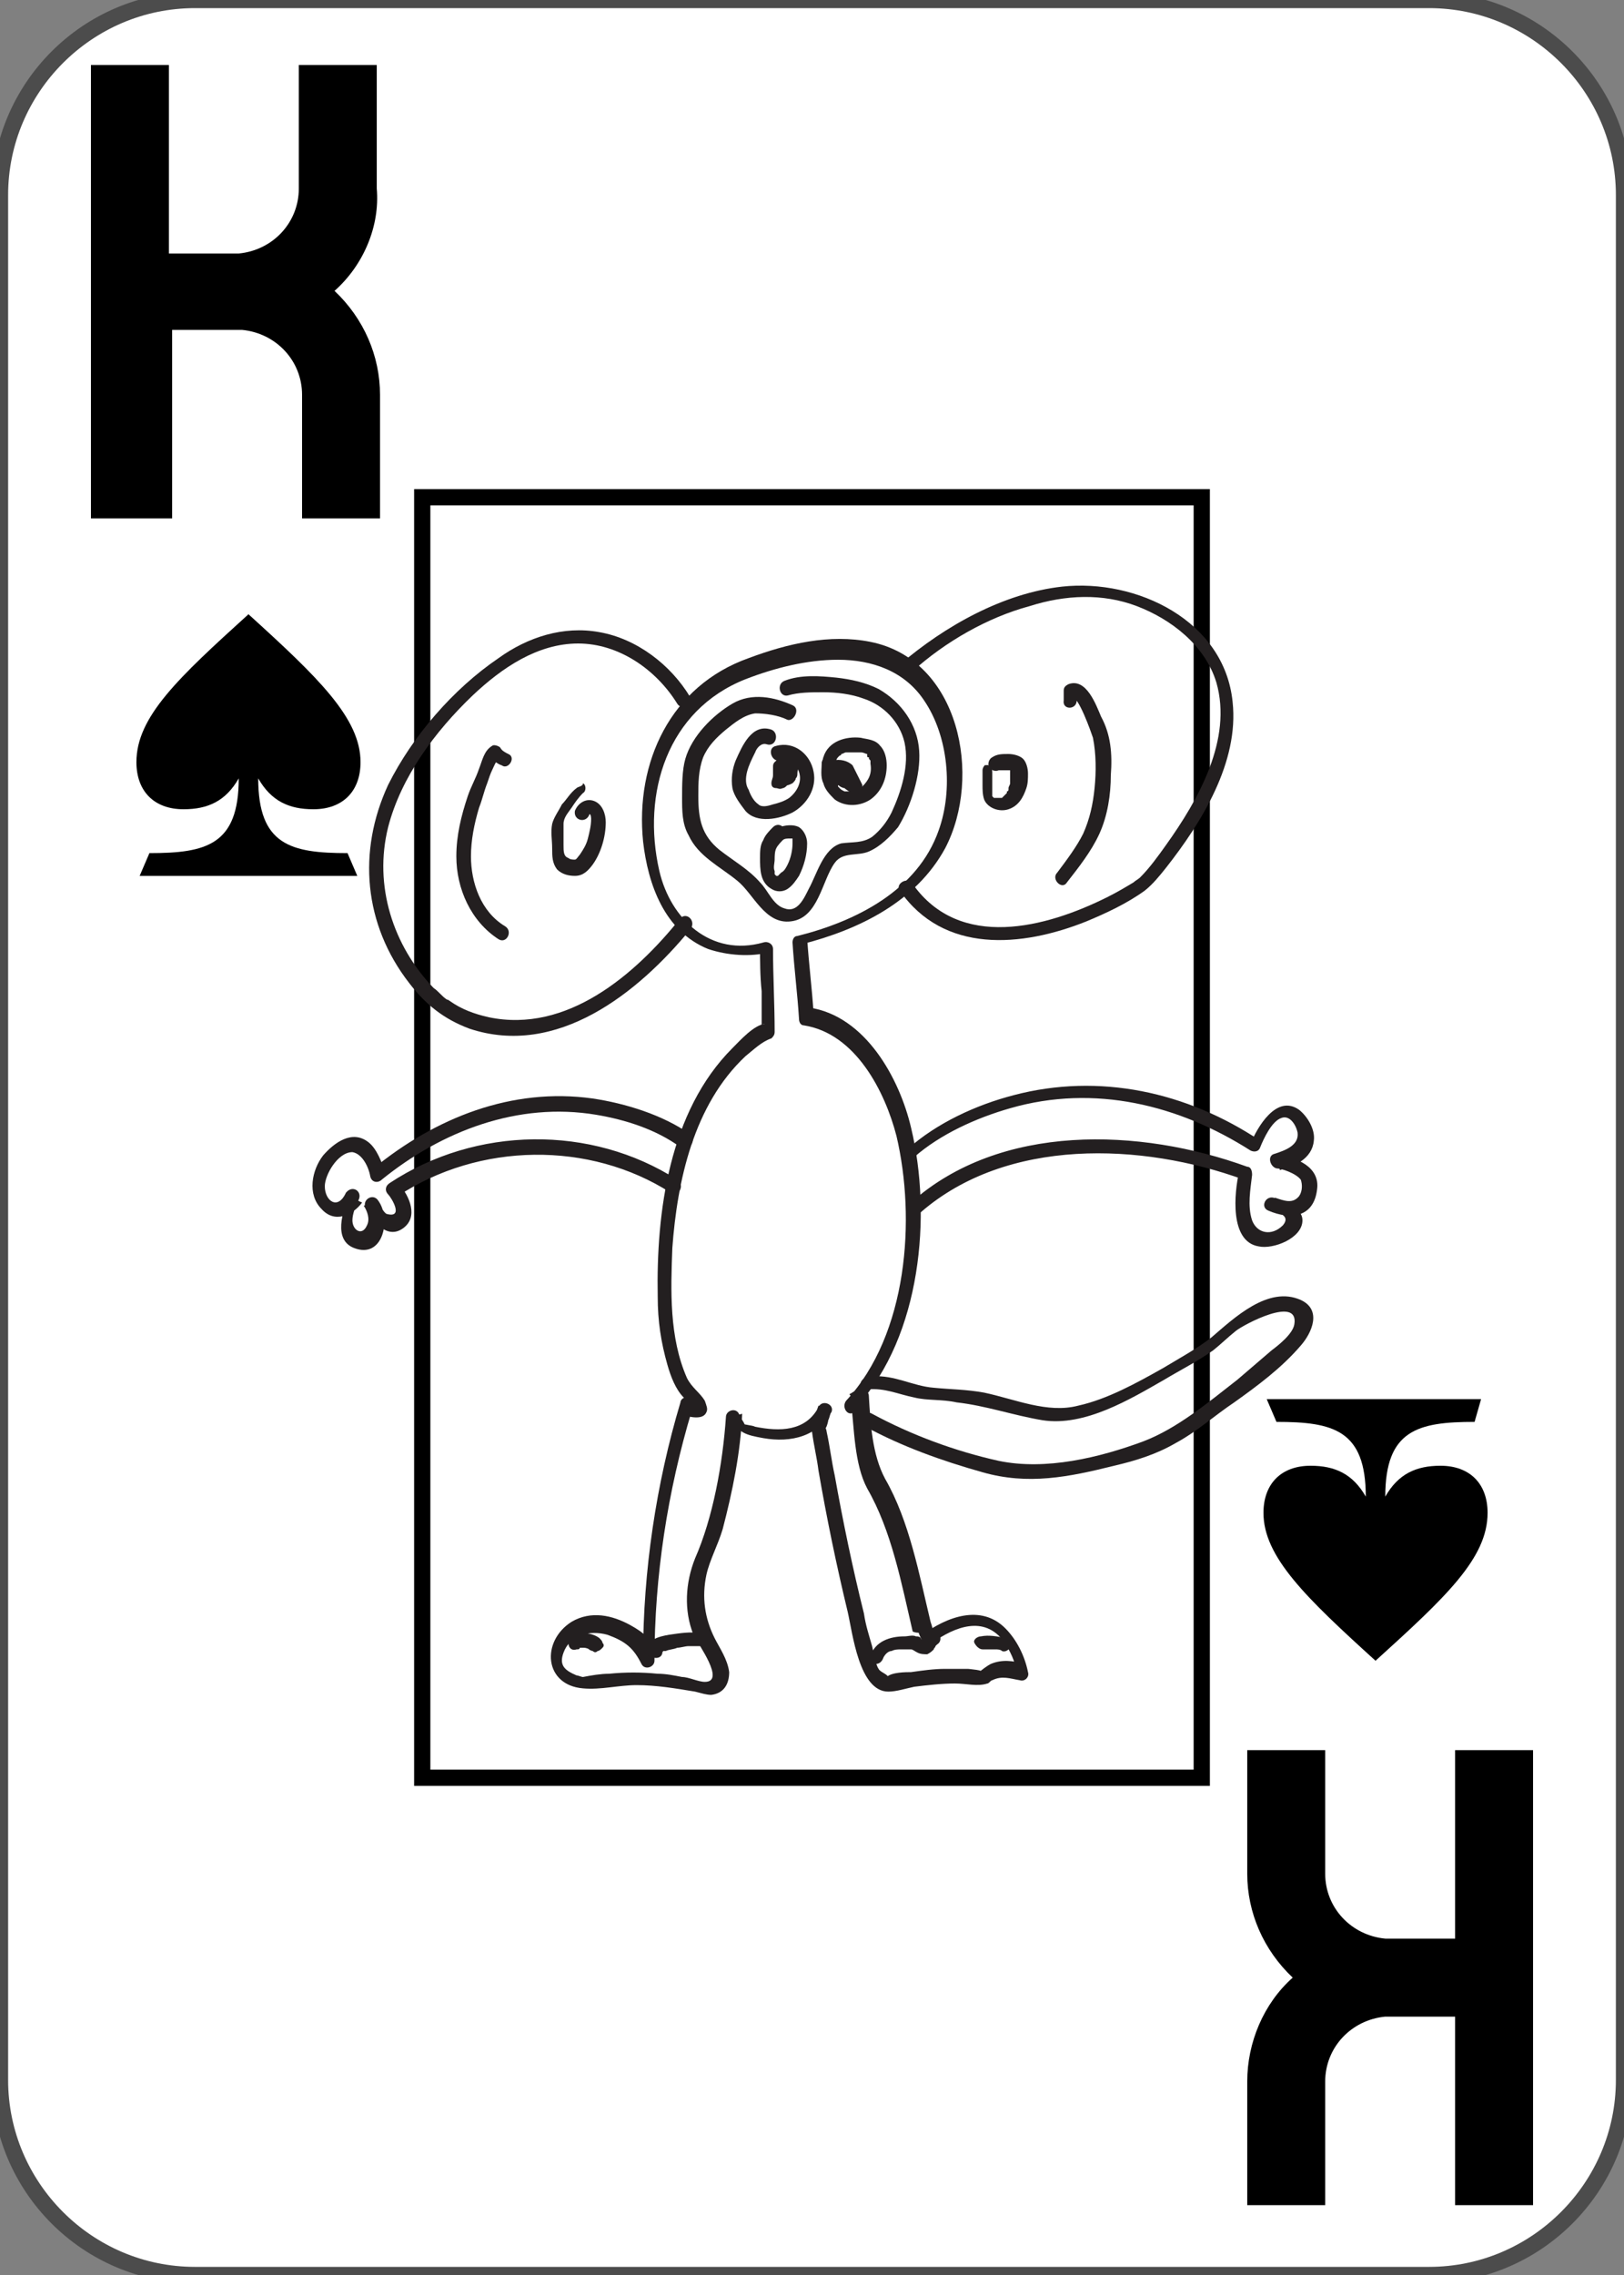 <?xml version="1.0" encoding="utf-8"?>
<!-- Generator: Adobe Illustrator 24.0.1, SVG Export Plug-In . SVG Version: 6.00 Build 0)  -->
<svg version="1.1" id="Layer_1" xmlns="http://www.w3.org/2000/svg" xmlns:xlink="http://www.w3.org/1999/xlink" x="0px" y="0px"
	 viewBox="0 0 100 140" style="enable-background:new 0 0 100 140;" xml:space="preserve">
<rect x="0" y="0" width="100" height="140" fill="#808080" stroke="none"/>
<style type="text/css">
	.st0{fill:#FFFFFF;stroke:#4C4C4C;stroke-miterlimit:10;}
	.st1{fill:none;stroke:#000000;stroke-miterlimit:10;}
	.st2{fill:#231F20;}
</style>
<path class="st0" d="M88,140H12c-6.6,0-12-5.4-12-12V12C0,5.4,5.4,0,12,0h76c6.6,0,12,5.4,12,12v116C100,134.6,94.6,140,88,140z"/>
<rect x="26" y="30.6" class="st1" width="48" height="78.8"/>
<g>
	<path d="M20.6,17.9c1.8,1.7,2.8,4,2.8,6.4v7.6h-4.8v-7.6c0-2.1-1.6-3.8-3.7-4c-0.1,0-0.2,0-0.3,0h-4v11.6h-5V4h4.8v11.6h4
		c0.1,0,0.2,0,0.3,0c2.1-0.2,3.7-1.9,3.7-4V4h4.8v7.6C23.4,13.9,22.4,16.3,20.6,17.9z"/>
</g>
<g>
	<path d="M79.6,121.7c-1.8-1.7-2.8-4-2.8-6.4v-7.6h4.8v7.6c0,2.1,1.6,3.8,3.7,4c0.1,0,0.2,0,0.3,0h4v-11.6h4.8v28h-4.8v-11.6h-4
		c-0.1,0-0.2,0-0.3,0c-2.1,0.2-3.7,1.9-3.7,4v7.6h-4.8v-7.6C76.8,125.7,77.8,123.3,79.6,121.7z"/>
</g>
<g>
	<path d="M9.2,52.5c3.5,0,5.5-0.5,5.5-4.6c-0.8,1.4-1.9,1.9-3.4,1.9c-1.8,0-2.9-1.1-2.9-2.9c0-2.8,2.6-5.2,6.9-9.1
		c4.3,3.9,6.9,6.4,6.9,9.1c0,1.8-1.1,2.9-2.9,2.9c-1.5,0-2.6-0.5-3.4-1.9c0,4.1,2,4.6,5.5,4.6l0.6,1.4H8.6L9.2,52.5z"/>
</g>
<g>
	<path d="M90.8,87.5c-3.5,0-5.5,0.5-5.5,4.6c0.8-1.4,1.9-1.9,3.4-1.9c1.8,0,2.9,1.1,2.9,2.9c0,2.8-2.6,5.2-6.9,9.1
		c-4.3-3.9-6.9-6.4-6.9-9.1c0-1.8,1.1-2.9,2.9-2.9c1.5,0,2.6,0.5,3.4,1.9c0-4.1-2-4.6-5.5-4.6L78,86.1h13.2L90.8,87.5z"/>
</g>
<g>
	<g>
		<g>
			<path class="st2" d="M41.9,56.5c-2.8,3.5-7,7.1-11.8,6.1c-0.9-0.2-1.7-0.5-2.4-1c-0.3-0.2,0,0-0.2-0.1c-0.3-0.2-0.5-0.5-0.8-0.7
				c-2.5-2.6-3.7-6.3-2.8-9.9c0.8-3.1,2.9-5.9,5.2-8.1c1.8-1.7,4-3.2,6.5-3.2s4.8,1.6,6.1,3.7c0.3,0.5,1.1,0,0.8-0.4
				c-1.2-2-3.3-3.6-5.6-4c-2.2-0.4-4.4,0.3-6.2,1.6c-2.8,1.9-5.3,4.8-6.8,7.8c-1.9,4.1-1.5,8.6,1.3,12.2c1,1.3,2.1,2.2,3.7,2.8
				c5.4,1.8,10.4-2.2,13.6-6.1C42.9,56.7,42.3,56.1,41.9,56.5L41.9,56.5z"/>
		</g>
	</g>
	<g>
		<g>
			<path class="st2" d="M57.3,99.8c-0.7-2.9-1.3-6.2-2.8-8.8c-0.8-1.5-0.9-3.4-1-5.1c0-0.3-0.4-0.6-0.7-0.4
				c-0.2,0.1-0.3,0.2-0.5,0.3c0.2,0.2,0.4,0.5,0.5,0.7c3.9-4.3,4.6-11.7,3.3-17.1c-0.7-3-2.8-6.9-6.3-7.4c0.1,0.1,0.2,0.3,0.3,0.4
				c-0.1-1.6-0.3-3.1-0.4-4.7c-0.1,0.1-0.2,0.3-0.3,0.4c3.5-0.9,7-2.6,8.8-5.9c2.3-4.4,0.9-11.6-4.6-12.7c-2.5-0.5-5.1,0.1-7.5,1
				c-4.8,1.7-7,6.4-6.5,11.3c0.3,2.6,1.3,5.5,4,6.6c1.2,0.4,2.6,0.5,3.8,0.2c-0.2-0.1-0.4-0.3-0.6-0.4c0,0.9,0,1.9,0.1,2.8
				c0,0.6,0,1.2,0,1.7c0,0.1,0,0.4,0,0.5c0.2,0.2-0.2-0.2,0.2-0.2c-0.7,0.1-1.5,1-2,1.5c-3.9,3.9-4.7,10.1-4.6,15.3
				c0,1.5,0.2,2.8,0.6,4.2c0.2,0.7,0.5,1.5,1,2c0.1,0.1,0.1,0.1,0.2,0.2c0.1,0.1,0.2,0.2,0.3,0.2c0.2,0.2,0.3,0.1,0.4-0.3
				c0-0.1-0.5-0.1-0.6-0.1c-0.2-0.1-0.5,0.1-0.5,0.3c-1.5,5-2.3,10.4-2.3,15.6c0.3-0.1,0.6-0.1,0.8-0.2c-0.4-0.9-0.7-1.2-1.6-1.7
				c-1.1-0.6-2.4-0.9-3.6-0.2c-1.9,1.2-1.7,3.9,0.7,4.1c1.1,0.1,2.2-0.2,3.3-0.2c1.2,0,2.4,0.2,3.6,0.4c0.4,0.1,0.7,0.2,1,0.2
				c0.8-0.1,1.1-0.7,1.1-1.4c-0.1-0.8-0.6-1.5-0.9-2.1c-0.6-1.2-0.8-2.5-0.5-3.9c0.2-0.9,0.7-1.8,1-2.8c0.6-2.3,1.1-4.7,1.2-7.1
				c-0.3,0.1-0.6,0.1-0.8,0.2c0.6,1,1,1.1,2.1,1.3c1.7,0.3,3.4-0.1,4.2-1.7c-0.3-0.1-0.5-0.2-0.8-0.3c-0.2,0.6-0.5,1-0.4,1.6
				c0.1,0.8,0.3,1.6,0.4,2.4c0.5,2.9,1.1,5.8,1.8,8.7c0.3,1.3,0.7,4.9,2.5,4.9c0.5,0,1.1-0.2,1.6-0.3c0.8-0.1,1.7-0.2,2.5-0.2
				c0.7,0,1.4,0.2,2,0c0.1,0,0.2-0.2,0.3-0.2c0.6-0.3,1.1-0.1,1.7,0c0.3,0.1,0.6-0.2,0.5-0.5c-0.2-1-0.7-2-1.4-2.7
				c-1.5-1.5-3.6-0.7-5.1,0.4c0.2,0.1,0.4,0.2,0.7,0.3C57.5,100.4,57.4,100.1,57.3,99.8c-0.2-0.5-1-0.3-0.9,0.2
				c0.1,0.3,0.2,0.6,0.3,0.8c0.1,0.3,0.4,0.4,0.7,0.3c1.4-1,3.2-1.7,4.4-0.1c0.4,0.6,0.7,1.2,0.8,1.9c0.2-0.2,0.4-0.4,0.5-0.5
				c-0.7-0.2-1.4-0.3-2.1,0c-0.2,0.1-0.6,0.4-0.7,0.5c0.5-0.1-0.7-0.2-0.7-0.2c-0.5,0-0.9,0-1.4,0c-0.7,0-1.4,0.1-2.1,0.2
				c-0.3,0-1.2,0-1.5,0.3c-0.2,0.2,0.2,0.2,0.1,0c-0.1-0.2-0.5-0.3-0.6-0.5c-0.2-0.3-0.3-1-0.4-1.4c-0.2-0.7-0.4-1.3-0.5-2
				c-0.7-2.8-1.3-5.7-1.8-8.5c-0.2-0.9-0.3-1.8-0.5-2.7c0-0.1-0.1-0.3-0.1-0.4c0,0.5,0.2-0.2,0.2-0.3c0.1-0.2,0.1-0.4,0.2-0.5
				c0.2-0.5-0.6-0.8-0.8-0.3c-0.8,1.5-2.4,1.5-3.9,1.2c-0.2-0.1-0.6-0.1-0.8-0.2c0.4,0.3-0.1-0.3-0.2-0.6c-0.2-0.4-0.8-0.2-0.8,0.2
				c-0.2,2.9-0.8,6.2-1.9,8.7c-0.6,1.5-0.7,3.2-0.1,4.7c0.3,0.6,2,2.9,0.7,2.9c-0.4,0-1-0.3-1.4-0.3c-0.5-0.1-1-0.2-1.5-0.2
				c-1-0.1-2-0.1-3,0c-0.5,0-1.1,0.1-1.6,0.2c-0.4,0,0.2,0,0,0c-0.1,0-0.3-0.1-0.4-0.1c-0.7-0.3-1.1-0.6-0.8-1.4
				c0.4-1.1,1.6-1.4,2.7-1.1c1.1,0.4,1.6,0.8,2.1,1.8c0.2,0.4,0.8,0.2,0.8-0.2c0-5.2,0.8-10.4,2.3-15.4c-0.2,0.1-0.4,0.2-0.5,0.3
				c0.4,0.1,1.2,0.3,1.4-0.2c0.1-0.2,0-0.4-0.1-0.7c-0.3-0.5-0.8-0.8-1.1-1.4c-1.1-2.5-1-5.4-0.9-8c0.3-4.1,1.3-8.8,4.5-11.8
				c0.5-0.4,1-0.9,1.6-1.1c0.1-0.1,0.2-0.2,0.2-0.4c0-1.7-0.1-3.4-0.1-5.1c0-0.3-0.3-0.5-0.6-0.4c-3.2,0.9-5.7-1.4-6.4-4.4
				c-1.1-4.8,0.5-9.9,5.3-11.8c1.8-0.7,3.8-1.2,5.7-1.2c2.1,0,4.1,0.7,5.3,2.5c1.5,2.2,1.8,5.5,0.9,8c-1.3,3.7-5.1,5.6-8.7,6.5
				c-0.2,0-0.3,0.2-0.3,0.4c0.1,1.6,0.3,3.1,0.4,4.7c0,0.2,0.1,0.4,0.3,0.4c3.2,0.5,5,4.1,5.7,6.8c1.2,5.1,0.7,12.2-3.1,16.3
				c-0.3,0.4,0.1,1,0.5,0.7c0.2-0.1,0.3-0.2,0.5-0.3c-0.2-0.1-0.4-0.3-0.7-0.4c0.2,1.7,0.2,3.9,1,5.4c1.5,2.6,2.1,5.8,2.8,8.8
				C56.6,100.6,57.4,100.4,57.3,99.8z"/>
		</g>
	</g>
	<g>
		<g>
			<path class="st2" d="M56.2,41.3c2-1.8,4.6-3.3,7.2-4c2.2-0.7,4.5-0.8,6.6,0s4.2,2.4,4.9,4.7c1,3.5-1.1,7.2-3.1,10
				c-0.5,0.7-1,1.4-1.6,2c0.1-0.1,0,0,0,0c-0.1,0.1-0.3,0.2-0.4,0.3c-0.5,0.3-1,0.6-1.6,0.9c-3.8,1.9-9.1,3.3-12-0.8
				c-0.3-0.5-1.1,0-0.8,0.4c2.7,3.9,7.5,3.5,11.5,1.9c1.2-0.5,2.5-1.1,3.6-1.9c0.5-0.4,0.9-0.9,1.3-1.4c2.2-2.8,4.5-6.5,4.1-10.2
				c-0.5-5-5.9-7.6-10.5-7.1c-3.6,0.4-7.2,2.4-10,4.8C55.2,41.1,55.8,41.7,56.2,41.3L56.2,41.3z"/>
		</g>
	</g>
	<g>
		<g>
			<path class="st2" d="M54.4,102c0.1-0.2,0.3-0.4,0.5-0.4c0.2-0.1,0.4-0.1,0.6-0.1c0.2,0,0.4,0,0.6,0c0.1,0,0.2,0.1,0.4,0.2
				s0.4,0.1,0.6,0.1c0.2-0.1,0.3-0.2,0.4-0.3c0-0.1,0.1-0.1,0.1-0.2c0,0,0,0,0.1-0.1s-0.1,0,0,0c0.5-0.3,0-1.1-0.4-0.8
				c-0.1,0.1-0.3,0.2-0.4,0.3c0,0.1-0.1,0.1-0.1,0.2l0,0l0,0h0.1c0,0,0,0-0.1,0c0,0-0.1,0-0.1-0.1c-0.1-0.1-0.2-0.1-0.3-0.1
				c-0.2-0.1-0.5,0-0.7,0c-0.9,0-1.8,0.3-2.1,1.2c-0.1,0.2,0.1,0.5,0.3,0.5C54.1,102.4,54.3,102.3,54.4,102L54.4,102z"/>
		</g>
	</g>
	<g>
		<g>
			<path class="st2" d="M60.5,101.5c0.3,0,0.6,0,0.9,0h-0.1c0.1,0,0.3,0,0.4,0.1c0.2,0.1,0.5-0.1,0.5-0.3c0.1-0.2-0.1-0.5-0.3-0.5
				c-0.5-0.1-1-0.2-1.5-0.1c-0.2,0-0.5,0.2-0.4,0.4C60.1,101.3,60.3,101.5,60.5,101.5L60.5,101.5z"/>
		</g>
	</g>
	<g>
		<g>
			<path class="st2" d="M35.5,101.5c0.1,0,0.2,0,0.2-0.1h-0.1c0.1,0,0.3,0,0.4,0h-0.1c0.1,0,0.2,0,0.4,0.1h-0.1
				c0.1,0,0.2,0.1,0.3,0.1c0.1,0.1,0.2,0.1,0.3,0c0.1,0,0.2-0.1,0.3-0.2s0.1-0.2,0-0.3c0-0.1-0.1-0.2-0.2-0.3
				c-0.4-0.3-1.1-0.4-1.6-0.2c-0.1,0-0.2,0.1-0.3,0.2s-0.1,0.2,0,0.3C35,101.4,35.2,101.6,35.5,101.5L35.5,101.5z"/>
		</g>
	</g>
	<g>
		<g>
			<path class="st2" d="M40.8,101.6C40.8,101.5,40.8,101.7,40.8,101.6C40.8,101.7,40.8,101.7,40.8,101.6
				C40.8,101.7,40.8,101.7,40.8,101.6C40.8,101.7,40.9,101.6,40.8,101.6c0.1,0,0.2,0,0.2,0c0.2-0.1,0.5-0.1,0.7-0.2
				c0.2,0,0.5-0.1,0.7-0.1c0.3,0,0.5,0,0.8,0c0.2,0,0.5-0.2,0.4-0.4c0-0.3-0.2-0.4-0.4-0.4c-0.7-0.1-1.3,0-2,0.1
				c-0.6,0.1-1.4,0.3-1.4,1c0,0.2,0.2,0.5,0.4,0.4C40.6,102.1,40.8,101.9,40.8,101.6L40.8,101.6z"/>
		</g>
	</g>
	<g>
		<g>
			<path class="st2" d="M53.4,85.5c1.1-0.1,1.9,0.3,2.9,0.5c0.8,0.2,1.7,0.1,2.6,0.3c1.8,0.2,3.5,0.8,5.3,1.1
				c2.6,0.4,5.4-1.3,7.5-2.5c1-0.6,2-1.1,3-1.8c0.5-0.4,0.9-0.8,1.4-1.2c0.5-0.4,3.9-2.2,3.6-0.4c-0.1,0.6-1,1.3-1.4,1.6
				c-0.7,0.6-1.4,1.2-2.1,1.8c-1.8,1.4-3.7,3-5.8,3.8c-2.7,1-6,1.8-8.9,1.2c-2.7-0.6-5.4-1.6-7.8-2.9c-0.5-0.3-0.9,0.5-0.4,0.8
				c2.2,1.2,4.7,2.1,7.2,2.8c2.8,0.8,5.3,0.3,8.1-0.4c1.3-0.3,2.6-0.7,3.8-1.4c1.3-0.7,2.4-1.7,3.6-2.5c1.4-1,2.9-2.1,4.1-3.5
				c0.7-0.8,1.3-2.2,0-2.8c-2-0.9-4.1,1.1-5.5,2.3c-0.9,0.7-2,1.3-3,1.9c-1.6,0.9-3.4,1.9-5.2,2.3c-1.9,0.5-3.9-0.4-5.8-0.8
				c-1.1-0.2-2.1-0.2-3.1-0.3c-1.3-0.1-2.4-0.8-3.8-0.7C52.8,84.7,52.8,85.6,53.4,85.5L53.4,85.5z"/>
		</g>
	</g>
	<g>
		<g>
			<path class="st2" d="M66.3,43.1c0-0.2,0-0.4,0-0.6c-0.1,0.1-0.2,0.3-0.3,0.4c0.4-0.1,1.2,2.2,1.3,2.5c0.2,1,0.2,2.1,0.1,3.1
				s-0.3,1.9-0.7,2.8c-0.4,0.8-1,1.6-1.6,2.4c-0.4,0.4,0.3,1.1,0.6,0.6c0.7-0.9,1.5-1.9,2-3s0.7-2.4,0.7-3.6c0.1-1.3,0-2.5-0.6-3.6
				c-0.3-0.7-0.9-2.4-2-2c-0.2,0.1-0.3,0.2-0.3,0.4s0,0.4,0,0.6C65.4,43.7,66.3,43.7,66.3,43.1L66.3,43.1z"/>
		</g>
	</g>
	<g>
		<g>
			<path class="st2" d="M60.5,47.4c0,0.3,0,0.6,0,0.9c0,0.3,0,0.6,0.1,0.9c0.2,0.5,0.9,0.8,1.5,0.6s0.9-0.7,1.1-1.3
				c0.1-0.3,0.1-0.6,0.1-0.9c0-0.3-0.1-0.7-0.3-0.9s-0.6-0.3-0.9-0.3c-0.4,0-0.7,0-1,0.2c-0.2,0.1-0.3,0.4-0.2,0.6
				c0.1,0.2,0.4,0.3,0.6,0.2c0,0,0.1,0,0,0c0,0,0,0,0.1,0h0.1c0.1,0,0.2,0,0.3,0h0.1c0,0,0.1,0,0,0h0.1c0,0,0.1,0,0,0s0,0,0,0
				s0.1,0.1,0,0l0,0l0,0l0,0c0,0,0,0.1,0,0v0.1c0-0.1,0,0,0,0v0.1v0.1v0.1c0,0,0,0.1,0,0c0,0,0,0,0,0.1c0,0,0,0,0,0.1s0,0.1,0,0.2
				c0,0.1-0.1,0.2-0.1,0.3l0,0v0.1c0,0,0,0.1-0.1,0.1c0,0,0,0,0,0.1l0,0l-0.1,0.1c0,0,0,0-0.1,0.1c0,0,0.1,0,0,0l-0.1,0.1
				c0,0,0.1,0,0,0c0,0,0,0-0.1,0c0,0,0,0-0.1,0s0,0,0,0h-0.1c-0.1,0,0,0,0,0h-0.1c0,0-0.1,0,0,0s0,0,0,0s0,0-0.1,0l0,0
				c0,0,0,0-0.1-0.1c0.1,0.1,0,0,0,0l0,0l0,0c0,0,0,0,0-0.1s0,0,0,0c0-0.1,0-0.1,0-0.2c0-0.1,0-0.3,0-0.4c0-0.3,0-0.6,0-0.8
				s-0.2-0.5-0.4-0.4C60.7,47,60.5,47.2,60.5,47.4L60.5,47.4z"/>
		</g>
	</g>
	<g>
		<g>
			<path class="st2" d="M31.3,46.4c-0.2-0.1-0.4-0.2-0.5-0.4c-0.1-0.1-0.4-0.2-0.5-0.1c-0.5,0.3-0.6,0.9-0.8,1.4
				c-0.2,0.6-0.5,1.1-0.7,1.7c-0.4,1.2-0.7,2.4-0.7,3.7c0,2,0.9,4,2.6,5.1c0.5,0.3,0.9-0.5,0.4-0.8c-1.5-0.9-2.1-2.7-2.1-4.3
				c0-1,0.2-2,0.5-3c0.2-0.5,0.3-1,0.5-1.5c0.1-0.3,0.2-0.6,0.3-0.8c0.1-0.2,0.2-0.5,0.4-0.7c-0.2,0-0.4,0-0.5-0.1
				c0.2,0.2,0.4,0.4,0.7,0.5C31.3,47.4,31.8,46.6,31.3,46.4L31.3,46.4z"/>
		</g>
	</g>
	<g>
		<g>
			<path class="st2" d="M35.5,48.5c-0.4,0.3-0.6,0.7-0.9,1c-0.2,0.4-0.5,0.8-0.6,1.2c-0.1,0.5,0,1,0,1.5s0,0.9,0.3,1.3
				c0.3,0.3,0.7,0.4,1.1,0.4c0.5,0,0.8-0.3,1.1-0.7c0.5-0.7,0.8-1.7,0.8-2.6c0-0.5-0.2-1.1-0.7-1.3s-1,0.1-1.2,0.6
				c-0.1,0.6,0.7,0.8,0.9,0.2l0,0c0.1,0,0.1,0.3,0.1,0.3c0,0.4-0.1,0.8-0.2,1.2c-0.1,0.4-0.3,0.7-0.5,1c-0.1,0.1-0.2,0.3-0.3,0.3
				s-0.3,0-0.4-0.1c-0.3-0.1-0.3-0.4-0.3-0.8c0-0.4,0-0.9,0-1.3c0-0.4,0.3-0.7,0.5-1s0.4-0.6,0.7-0.9c0.2-0.1,0.2-0.5,0-0.6
				C35.9,48.4,35.6,48.4,35.5,48.5L35.5,48.5z"/>
		</g>
	</g>
	<g>
		<g>
			<path class="st2" d="M56.3,71.2c1.6-1.4,3.8-2.4,5.9-3c5.2-1.5,10.4-0.2,14.8,2.6c0.2,0.1,0.5,0.1,0.6-0.2
				c0.2-0.5,0.7-1.6,1.3-1.8c0.5-0.2,0.9,0.4,1,0.9c0.1,0.8-0.8,1.1-1.4,1.3c-0.5,0.1-0.3,0.8,0.1,0.9c0.3,0,1.2,0.3,1.5,0.7
				c0.1,0.3,0.1,0.7-0.1,1c-0.4,0.5-0.9,0.3-1.5,0.1c-0.1,0.3-0.2,0.5-0.3,0.8c0.5,0.1,1.3,0.3,0.8,0.9c-0.7,0.7-1.6,0.5-1.9-0.3
				c-0.3-0.9-0.1-1.9,0-2.8c0-0.3-0.1-0.5-0.3-0.5c-6.6-2.4-15.2-2.7-20.7,2.2c-0.4,0.4,0.2,1,0.6,0.6c5.3-4.6,13.6-4.3,19.9-2
				c-0.1-0.2-0.2-0.4-0.3-0.5c-0.3,1.3-0.6,4.3,1.2,4.6c0.9,0.2,2.7-0.5,2.7-1.6c0-0.8-1.1-1.2-1.8-1.4c-0.5-0.1-0.8,0.6-0.3,0.8
				c1.4,0.6,2.8,0.4,3-1.3c0.2-1.4-1.3-2-2.4-2.1c0,0.3,0.1,0.6,0.1,0.9c0.9-0.2,2-0.7,2.1-1.8c0.1-0.7-0.4-1.5-0.9-1.9
				c-1.4-1-2.6,1.1-3,2.1c0.2-0.1,0.4-0.1,0.6-0.2c-4.5-3-9.9-4.2-15.2-2.8c-2.3,0.6-4.7,1.7-6.5,3.3C55.2,70.9,55.8,71.5,56.3,71.2
				L56.3,71.2z"/>
		</g>
	</g>
	<g>
		<g>
			<path class="st2" d="M42.5,69.8c-1.7-1.2-4-1.9-6-2.2c-5-0.7-9.7,1.2-13.5,4.3c0.2,0.1,0.5,0.1,0.7,0.2c-0.2-0.6-0.5-1.4-1-1.8
				c-1-0.8-2.1,0-2.8,0.8c-0.7,0.9-1,2.4-0.1,3.3c0.8,0.9,1.9,0.4,2.5-0.4c-0.3-0.1-0.5-0.3-0.8-0.4c-0.4,0.9-1,2.7,0.3,3.2
				c1.8,0.7,2.3-1.8,1.5-2.9c-0.3-0.5-1-0.1-0.8,0.4c0.4,0.8,1.3,2,2.3,1.3s0.4-2-0.2-2.7c0,0.2-0.1,0.5-0.1,0.7
				c5-3.3,11.8-3.4,16.8-0.2c0.5,0.3,0.9-0.5,0.4-0.8c-5.3-3.4-12.4-3.3-17.7,0.2c-0.3,0.2-0.3,0.5-0.1,0.7c0.2,0.2,1,1.5-0.1,1.2
				c-0.2-0.1-0.5-0.7-0.6-0.9c-0.3,0.1-0.5,0.3-0.8,0.4c0.2,0.3,0.4,0.8,0.2,1.2c-0.3,0.7-0.9,0.3-0.9-0.3c0-0.4,0.2-0.9,0.4-1.3
				c0.2-0.5-0.4-0.9-0.8-0.4C20.8,74.5,20,73.9,20,73c0-0.7,0.8-2.1,1.7-2.1c0.6,0.1,1,0.9,1.1,1.5c0.1,0.4,0.5,0.4,0.7,0.2
				c3.7-3,8.4-4.8,13.2-4c1.8,0.3,3.7,0.9,5.2,2C42.5,70.9,42.9,70.1,42.5,69.8L42.5,69.8z"/>
		</g>
	</g>
	<g>
		<g>
			<path class="st2" d="M48.8,43.4c-1.1-0.5-2.5-0.8-3.7-0.1s-2.5,2-2.9,3.4C42,47.4,42,48.3,42,49.1s0,1.6,0.4,2.3
				c0.6,1.3,1.9,1.9,3,2.8c1,0.8,1.7,2.7,3.3,2.5c1.7-0.2,1.9-2.5,2.7-3.6c0.5-0.7,1.4-0.4,2.1-0.7c0.7-0.3,1.3-0.9,1.8-1.5
				c0.8-1.3,1.4-3.2,1.3-4.7c-0.1-1.6-1.1-3-2.5-3.8c-0.8-0.4-1.7-0.6-2.6-0.7c-1-0.1-2.2-0.2-3.2,0.2c-0.5,0.2-0.3,1,0.2,0.9
				c0.7-0.2,1.4-0.2,2.2-0.2s1.7,0.1,2.5,0.4c1.2,0.4,2.2,1.4,2.5,2.7c0.3,1.4-0.2,3-0.8,4.3c-0.3,0.6-0.7,1.1-1.2,1.5
				c-0.6,0.4-1.2,0.3-1.9,0.4c-1.1,0.3-1.5,1.9-2,2.8c-0.3,0.6-0.7,1.5-1.5,1.2c-0.7-0.2-1-1.1-1.5-1.6c-0.7-0.8-1.6-1.3-2.5-2
				C43.2,51.4,43,50.4,43,49c0-0.8,0-1.6,0.3-2.4c0.3-0.7,0.8-1.2,1.4-1.7c0.5-0.4,1.1-0.9,1.8-1c0.6,0,1.4,0.1,2,0.4
				C48.9,44.4,49.3,43.6,48.8,43.4L48.8,43.4z"/>
		</g>
	</g>
	<g>
		<g>
			<path class="st2" d="M47.5,44.9c-1.2-0.4-1.8,1-2.2,1.9c-0.2,0.5-0.3,1.1-0.2,1.7c0.1,0.5,0.5,1,0.8,1.4c0.7,0.8,2.1,0.5,2.9,0.1
				c0.9-0.5,1.5-1.5,1.3-2.5c-0.2-1.1-1.2-1.9-2.3-1.6c-0.6,0.1-0.3,1,0.2,0.9s1,0.2,1.2,0.7c0.2,0.6-0.1,1.2-0.6,1.6
				c-0.3,0.2-0.6,0.3-1,0.4c-0.3,0.1-0.7,0.2-0.9,0c-0.3-0.2-0.5-0.6-0.6-0.9c-0.2-0.3-0.2-0.7-0.1-1.1c0.1-0.4,0.3-0.8,0.5-1.2
				c0.1-0.3,0.4-0.6,0.7-0.5C47.8,46,48,45.1,47.5,44.9L47.5,44.9z"/>
		</g>
	</g>
	<g>
		<g>
			<path class="st2" d="M48.4,46.5c-0.3,0-0.5,0.2-0.7,0.4c-0.1,0.1-0.1,0.2-0.1,0.3c0,0.2,0,0.3,0,0.5c0,0.3,0.3,0.5,0.5,0.6
				c0.3,0.1,0.5,0,0.7-0.1c0.1-0.1,0.2-0.2,0.2-0.3c0.1-0.1,0.1-0.2,0.1-0.3c0-0.2,0.1-0.4,0-0.5s-0.2-0.2-0.3-0.2h-0.1
				c-0.1,0-0.2,0-0.3,0s-0.1,0-0.2,0c-0.1,0-0.2,0.1-0.3,0.2c-0.2,0.2-0.2,0.4-0.3,0.6c0,0.2-0.1,0.3-0.1,0.5s0.1,0.3,0.3,0.3
				c0.1,0,0.2,0.1,0.4,0c0.1,0,0.2-0.1,0.3-0.2c0.1-0.1,0.2-0.1,0.3-0.2c0.1-0.1,0.2-0.2,0.2-0.3s0-0.2,0-0.3
				c-0.1-0.1-0.2-0.2-0.3-0.2s-0.2,0-0.3,0c-0.1,0.1-0.2,0.1-0.3,0.2c-0.1,0.1-0.2,0.1-0.2,0.1H48l0,0h0.1l0,0h0.1l0,0h0.1l0,0
				c0,0,0.1,0,0.1,0.1l0,0c0,0,0,0.1,0.1,0.1l0,0v0.1l0,0V48l0,0v0.1c0-0.1,0.1-0.2,0.1-0.3s0-0.2,0.1-0.3v0.1v-0.1
				c0,0,0,0.1-0.1,0.1c0,0,0,0,0.1-0.1c0,0-0.1,0-0.1,0.1c0,0,0,0,0.1,0h-0.1h0.1h-0.1c0.1,0,0.1,0,0.2,0h-0.1c0.1,0,0.2,0,0.2,0.1
				h-0.1l0,0c0,0-0.1,0-0.1-0.1l0,0c0,0,0-0.1-0.1-0.1l0,0v-0.1l0,0v-0.1v0.1v-0.1c0,0.1,0,0.1,0,0.2v-0.1c0,0,0,0.1-0.1,0.1
				c0,0,0-0.1,0.1-0.1l-0.1,0.1c0,0,0.1,0,0.1-0.1h-0.1h0.1h-0.1h0.1h-0.1h0.1h-0.1h0.1h-0.1c0,0,0.1,0,0.1,0.1c0,0,0,0-0.1-0.1
				c0,0,0,0.1,0.1,0.1c0,0,0,0,0-0.1v0.1v-0.1v0.1v-0.1v0.1c0-0.1,0-0.2,0.1-0.2v0.1c0-0.1,0.1-0.1,0.1-0.2c0,0,0,0.1-0.1,0.1
				c0,0,0-0.1,0.1-0.1c0,0-0.1,0-0.1,0.1c0,0,0,0,0.1,0h-0.1c0,0,0,0,0.1,0h-0.1l0,0c0.1,0,0.2-0.1,0.3-0.1c0.1-0.1,0.1-0.2,0.1-0.3
				s0-0.2-0.1-0.3C48.6,46.5,48.5,46.5,48.4,46.5L48.4,46.5z"/>
		</g>
	</g>
	<g>
		<g>
			<path class="st2" d="M50.6,46.9c0,0.4-0.1,0.9,0.1,1.3c0.1,0.4,0.4,0.7,0.7,1c0.7,0.5,1.6,0.4,2.2,0c0.7-0.5,1-1.3,1-2.1
				c0-0.4-0.1-0.9-0.4-1.2c-0.3-0.4-0.8-0.4-1.2-0.5c-0.9-0.1-2,0.2-2.3,1.2c-0.1,0.2,0.1,0.5,0.3,0.5c0.2,0.1,0.5-0.1,0.5-0.3
				c0-0.1,0.1-0.2,0.1-0.2l0.1-0.1l0,0c0,0,0.1,0,0.1-0.1c0.1,0,0.2-0.1,0.3-0.1s0.3,0,0.5,0c0.1,0,0.3,0,0.4,0
				c0.2,0,0.3,0.1,0.4,0.1c0,0,0,0,0,0.1s0,0.1,0.1,0.1c0,0.1,0,0.1,0.1,0.2v0.1V47c0.1,0.6-0.1,1-0.5,1.4c0,0,0,0-0.1,0.1
				c-0.1,0-0.1,0.1-0.2,0.1c0,0-0.1,0,0,0h-0.1c-0.1,0-0.2,0-0.2,0.1c0.1,0-0.1,0-0.1,0c-0.1,0-0.1,0-0.2,0c0.1,0,0,0,0,0h-0.1H52
				l0,0l0,0c-0.2-0.1-0.2-0.1-0.3-0.2c-0.1-0.1,0,0-0.1-0.1v-0.1c0,0-0.1-0.1,0-0.1c-0.1-0.3-0.1-0.7-0.1-1.1c0-0.2-0.2-0.4-0.4-0.4
				C50.8,46.4,50.7,46.6,50.6,46.9L50.6,46.9z"/>
		</g>
	</g>
	<g>
		<g>
			<path class="st2" d="M51.4,47.6c0.2,0,0.3,0,0.5,0h-0.1c0.1,0,0.1,0,0.2,0h-0.1c0,0,0.1,0,0.1,0.1c0,0-0.1,0-0.1-0.1l0.1,0.1
				c0,0,0-0.1-0.1-0.1c0.1,0.1,0.2,0.3,0.2,0.5c0.1,0.2,0.2,0.4,0.2,0.6c0.2-0.2,0.4-0.4,0.6-0.6c-0.2-0.1-0.4-0.3-0.6-0.4
				c-0.3-0.2-0.6-0.3-0.9-0.2c-0.2,0.1-0.4,0.3-0.3,0.5c0.1,0.2,0.3,0.4,0.5,0.3l0,0h-0.1c0,0,0,0,0.1,0h-0.1c0,0,0,0,0.1,0h-0.1
				l0,0c0,0-0.1,0-0.1-0.1l0,0c0,0,0-0.1-0.1-0.1l0,0c0.1,0.2,0.4,0.3,0.6,0.2c0.2-0.1,0.3-0.4,0.2-0.6c-0.2-0.3-0.5-0.4-0.8-0.3
				c0.1,0.3,0.2,0.6,0.2,0.9c0,0,0,0,0.1,0h-0.1h0.1h-0.1c0.1,0,0.1,0,0.2,0h-0.1c0.1,0.1,0.3,0.2,0.4,0.2c0.1,0.1,0.3,0.2,0.4,0.3
				c0.1,0.1,0.2,0.1,0.3,0.1s0.2-0.1,0.3-0.1c0.1-0.1,0.1-0.1,0.1-0.2c0-0.1,0-0.2,0-0.3c-0.1-0.2-0.2-0.4-0.3-0.6
				c-0.1-0.2-0.2-0.4-0.3-0.6c-0.3-0.3-0.8-0.4-1.2-0.3c-0.1,0-0.2,0-0.3,0.1c0.1,0.1,0,0.2,0,0.3c0,0.1,0,0.2,0.1,0.3
				C51.2,47.6,51.3,47.6,51.4,47.6L51.4,47.6z"/>
		</g>
	</g>
	<g>
		<g>
			<path class="st2" d="M47.6,50.9c-0.2,0.2-0.5,0.5-0.6,0.8c-0.2,0.3-0.2,0.7-0.2,1.1c0,0.7,0,1.5,0.7,1.9c0.3,0.2,0.7,0.2,1,0
				s0.5-0.5,0.7-0.8c0.3-0.6,0.5-1.3,0.5-2c0-0.4-0.2-0.8-0.5-1c-0.4-0.2-0.9-0.1-1.2,0c-0.2,0.1-0.4,0.3-0.3,0.5
				c0.1,0.2,0.3,0.4,0.5,0.3c0.1-0.1,0.3-0.1,0.4-0.1c0.1,0,0.1,0,0.2,0l0,0c0.1,0,0,0,0,0l0,0c0,0,0,0.1,0,0c0,0,0,0,0,0.1
				c0,0,0,0,0,0.1c0,0,0,0.1,0,0v0.1c0,0.4-0.1,0.9-0.3,1.3c-0.1,0.2-0.2,0.4-0.4,0.5L48,53.8l-0.1,0.1l0,0c-0.1,0,0,0,0,0h-0.1
				c0,0-0.1-0.1,0,0l-0.1-0.1v-0.1v-0.1c-0.1-0.2,0-0.5,0-0.7s0-0.5,0.1-0.7s0.3-0.4,0.5-0.6c0.2-0.2,0.2-0.5,0-0.6
				C48.1,50.7,47.8,50.7,47.6,50.9L47.6,50.9z"/>
		</g>
	</g>
</g>
</svg>
